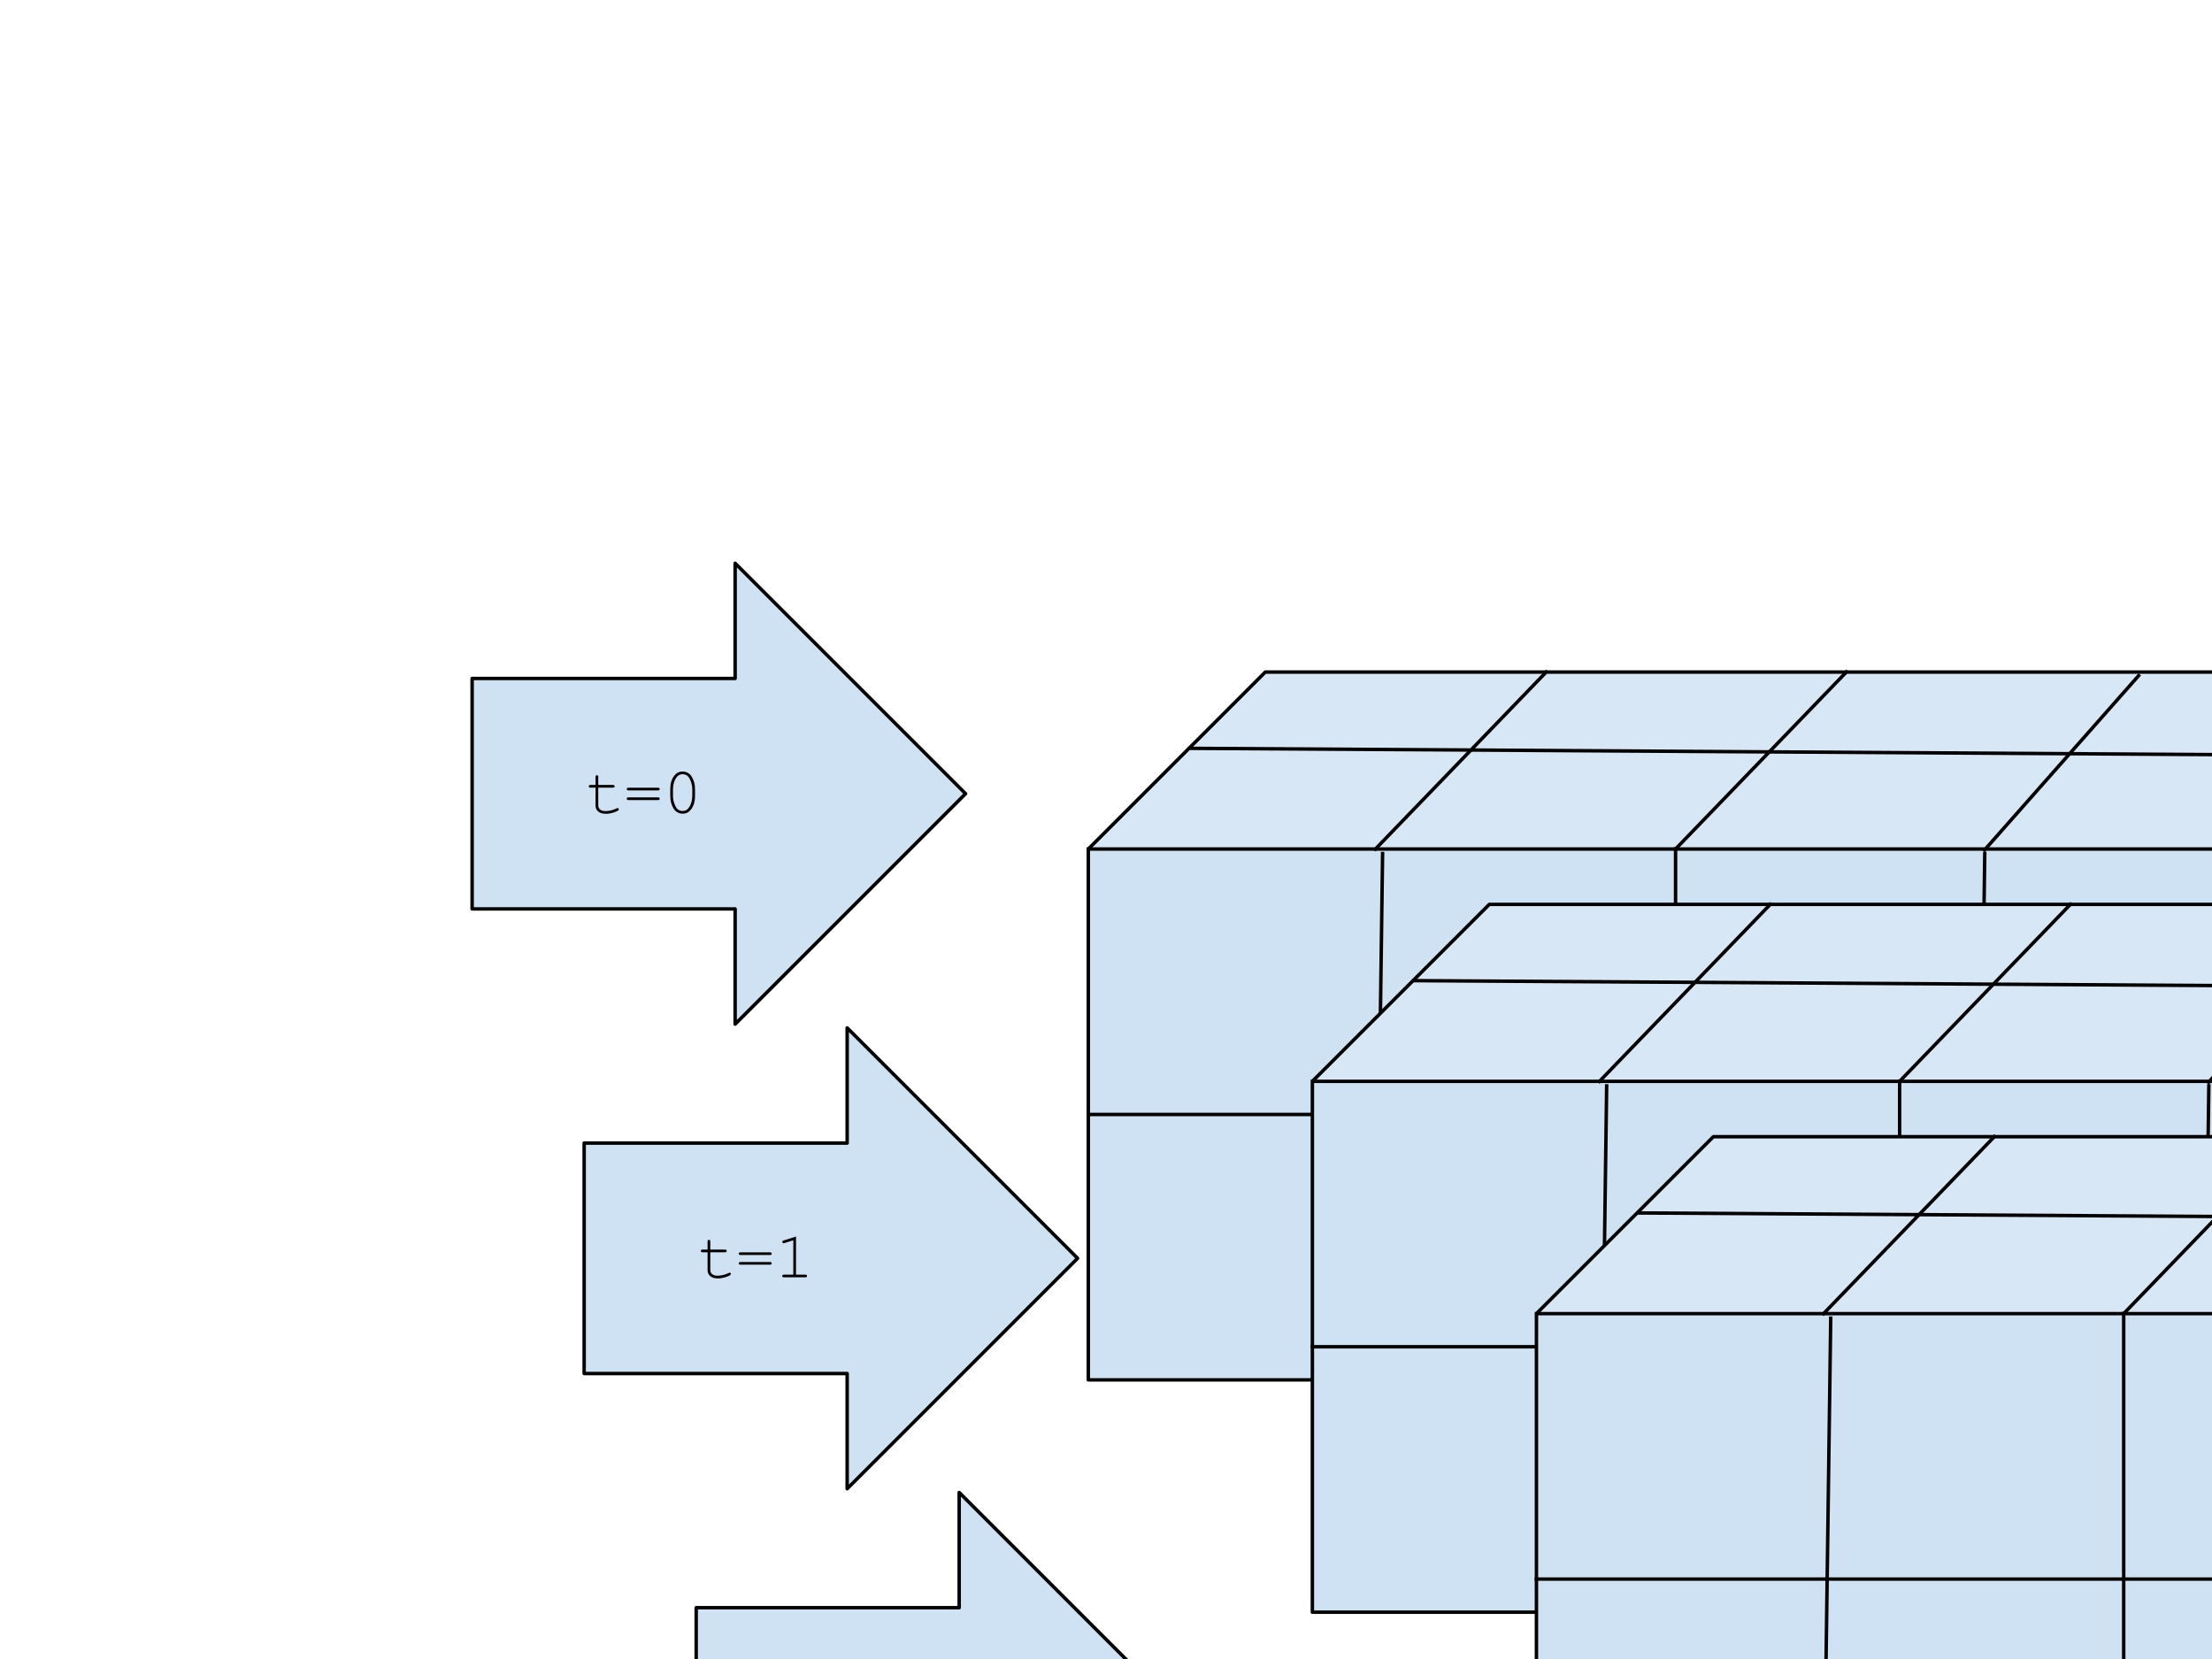 <?xml version="1.0" standalone="yes"?>

<svg version="1.1" viewBox="0.0 0.0 640.0 480.0" fill="none" stroke="none" stroke-linecap="square" stroke-miterlimit="10" xmlns="http://www.w3.org/2000/svg" xmlns:xlink="http://www.w3.org/1999/xlink"><clipPath id="p.0"><path d="m0 0l960.0 0l0 720.0l-960.0 0l0 -720.0z" clip-rule="nonzero"></path></clipPath><g clip-path="url(#p.0)"><path fill="#000000" fill-opacity="0.0" d="m0 0l960.0 0l0 720.0l-960.0 0z" fill-rule="nonzero"></path><path fill="#cfe2f3" d="m314.881 245.65l339.827 0l0 153.591l-339.827 0z" fill-rule="nonzero"></path><path fill="#a5b4c2" d="m654.707 245.65l51.197 -51.197l0 153.591l-51.197 51.197z" fill-rule="nonzero"></path><path fill="#d8e7f5" d="m314.881 245.65l51.197 -51.197l339.827 0l-51.197 51.197z" fill-rule="nonzero"></path><path fill="#000000" fill-opacity="0.0" d="m314.881 245.65l51.197 -51.197l339.827 0l0 153.591l-51.197 51.197l-339.827 0zm0 0l339.827 0l51.197 -51.197m-51.197 51.197l0 153.591" fill-rule="nonzero"></path><path stroke="#000000" stroke-width="1.0" stroke-linejoin="round" stroke-linecap="butt" d="m314.881 245.65l51.197 -51.197l339.827 0l0 153.591l-51.197 51.197l-339.827 0zm0 0l339.827 0l51.197 -51.197m-51.197 51.197l0 153.591" fill-rule="nonzero"></path><path fill="#000000" fill-opacity="0.0" d="m314.881 322.445l339.842 0" fill-rule="nonzero"></path><path stroke="#000000" stroke-width="1.0" stroke-linejoin="round" stroke-linecap="butt" d="m314.881 322.445l339.842 0" fill-rule="nonzero"></path><path fill="#000000" fill-opacity="0.0" d="m484.794 399.241l0 -153.638" fill-rule="nonzero"></path><path stroke="#000000" stroke-width="1.0" stroke-linejoin="round" stroke-linecap="butt" d="m484.794 399.241l0 -153.638" fill-rule="nonzero"></path><path fill="#000000" fill-opacity="0.0" d="m484.794 245.65l49.417 -51.213" fill-rule="nonzero"></path><path stroke="#000000" stroke-width="1.0" stroke-linejoin="round" stroke-linecap="butt" d="m484.794 245.65l49.417 -51.213" fill-rule="nonzero"></path><path fill="#000000" fill-opacity="0.0" d="m705.904 271.248l-49.417 51.213" fill-rule="nonzero"></path><path stroke="#000000" stroke-width="1.0" stroke-linejoin="round" stroke-linecap="butt" d="m705.904 271.248l-49.417 51.213" fill-rule="nonzero"></path><path fill="#000000" fill-opacity="0.0" d="m684.617 372.996l-1.008 -155.465" fill-rule="nonzero"></path><path stroke="#000000" stroke-width="1.0" stroke-linejoin="round" stroke-linecap="butt" d="m684.617 372.996l-1.008 -155.465" fill-rule="nonzero"></path><path fill="#000000" fill-opacity="0.0" d="m344.264 216.516l339.307 2.079" fill-rule="nonzero"></path><path stroke="#000000" stroke-width="1.0" stroke-linejoin="round" stroke-linecap="butt" d="m344.264 216.516l339.307 2.079" fill-rule="nonzero"></path><path fill="#000000" fill-opacity="0.0" d="m397.948 399.248l2.079 -152.283" fill-rule="nonzero"></path><path stroke="#000000" stroke-width="1.0" stroke-linejoin="round" stroke-linecap="butt" d="m397.948 399.248l2.079 -152.283" fill-rule="nonzero"></path><path fill="#000000" fill-opacity="0.0" d="m572.176 399.248l2.079 -152.283" fill-rule="nonzero"></path><path stroke="#000000" stroke-width="1.0" stroke-linejoin="round" stroke-linecap="butt" d="m572.176 399.248l2.079 -152.283" fill-rule="nonzero"></path><path fill="#000000" fill-opacity="0.0" d="m574.197 245.922l44.567 -50.425" fill-rule="nonzero"></path><path stroke="#000000" stroke-width="1.0" stroke-linejoin="round" stroke-linecap="butt" d="m574.197 245.922l44.567 -50.425" fill-rule="nonzero"></path><path fill="#000000" fill-opacity="0.0" d="m397.948 245.658l49.417 -51.213" fill-rule="nonzero"></path><path stroke="#000000" stroke-width="1.0" stroke-linejoin="round" stroke-linecap="butt" d="m397.948 245.658l49.417 -51.213" fill-rule="nonzero"></path><path fill="#cfe2f3" d="m379.71 312.864l339.827 0l0 153.591l-339.827 0z" fill-rule="nonzero"></path><path fill="#a5b4c2" d="m719.536 312.864l51.197 -51.197l0 153.591l-51.197 51.197z" fill-rule="nonzero"></path><path fill="#d8e7f5" d="m379.71 312.864l51.197 -51.197l339.827 0l-51.197 51.197z" fill-rule="nonzero"></path><path fill="#000000" fill-opacity="0.0" d="m379.71 312.864l51.197 -51.197l339.827 0l0 153.591l-51.197 51.197l-339.827 0zm0 0l339.827 0l51.197 -51.197m-51.197 51.197l0 153.591" fill-rule="nonzero"></path><path stroke="#000000" stroke-width="1.0" stroke-linejoin="round" stroke-linecap="butt" d="m379.71 312.864l51.197 -51.197l339.827 0l0 153.591l-51.197 51.197l-339.827 0zm0 0l339.827 0l51.197 -51.197m-51.197 51.197l0 153.591" fill-rule="nonzero"></path><path fill="#000000" fill-opacity="0.0" d="m379.71 389.659l339.842 0" fill-rule="nonzero"></path><path stroke="#000000" stroke-width="1.0" stroke-linejoin="round" stroke-linecap="butt" d="m379.71 389.659l339.842 0" fill-rule="nonzero"></path><path fill="#000000" fill-opacity="0.0" d="m549.623 466.455l0 -153.638" fill-rule="nonzero"></path><path stroke="#000000" stroke-width="1.0" stroke-linejoin="round" stroke-linecap="butt" d="m549.623 466.455l0 -153.638" fill-rule="nonzero"></path><path fill="#000000" fill-opacity="0.0" d="m549.623 312.864l49.417 -51.213" fill-rule="nonzero"></path><path stroke="#000000" stroke-width="1.0" stroke-linejoin="round" stroke-linecap="butt" d="m549.623 312.864l49.417 -51.213" fill-rule="nonzero"></path><path fill="#000000" fill-opacity="0.0" d="m770.733 338.462l-49.417 51.213" fill-rule="nonzero"></path><path stroke="#000000" stroke-width="1.0" stroke-linejoin="round" stroke-linecap="butt" d="m770.733 338.462l-49.417 51.213" fill-rule="nonzero"></path><path fill="#000000" fill-opacity="0.0" d="m749.446 440.21l-1.008 -155.465" fill-rule="nonzero"></path><path stroke="#000000" stroke-width="1.0" stroke-linejoin="round" stroke-linecap="butt" d="m749.446 440.21l-1.008 -155.465" fill-rule="nonzero"></path><path fill="#000000" fill-opacity="0.0" d="m409.093 283.73l339.307 2.079" fill-rule="nonzero"></path><path stroke="#000000" stroke-width="1.0" stroke-linejoin="round" stroke-linecap="butt" d="m409.093 283.73l339.307 2.079" fill-rule="nonzero"></path><path fill="#000000" fill-opacity="0.0" d="m462.777 466.462l2.079 -152.283" fill-rule="nonzero"></path><path stroke="#000000" stroke-width="1.0" stroke-linejoin="round" stroke-linecap="butt" d="m462.777 466.462l2.079 -152.283" fill-rule="nonzero"></path><path fill="#000000" fill-opacity="0.0" d="m637.005 466.462l2.079 -152.283" fill-rule="nonzero"></path><path stroke="#000000" stroke-width="1.0" stroke-linejoin="round" stroke-linecap="butt" d="m637.005 466.462l2.079 -152.283" fill-rule="nonzero"></path><path fill="#000000" fill-opacity="0.0" d="m639.026 313.136l44.567 -50.425" fill-rule="nonzero"></path><path stroke="#000000" stroke-width="1.0" stroke-linejoin="round" stroke-linecap="butt" d="m639.026 313.136l44.567 -50.425" fill-rule="nonzero"></path><path fill="#000000" fill-opacity="0.0" d="m462.777 312.871l49.417 -51.213" fill-rule="nonzero"></path><path stroke="#000000" stroke-width="1.0" stroke-linejoin="round" stroke-linecap="butt" d="m462.777 312.871l49.417 -51.213" fill-rule="nonzero"></path><path fill="#cfe2f3" d="m444.539 380.078l339.827 0l0 153.591l-339.827 0z" fill-rule="nonzero"></path><path fill="#a5b4c2" d="m784.365 380.078l51.197 -51.197l0 153.591l-51.197 51.197z" fill-rule="nonzero"></path><path fill="#d8e7f5" d="m444.539 380.078l51.197 -51.197l339.827 0l-51.197 51.197z" fill-rule="nonzero"></path><path fill="#000000" fill-opacity="0.0" d="m444.539 380.078l51.197 -51.197l339.827 0l0 153.591l-51.197 51.197l-339.827 0zm0 0l339.827 0l51.197 -51.197m-51.197 51.197l0 153.591" fill-rule="nonzero"></path><path stroke="#000000" stroke-width="1.0" stroke-linejoin="round" stroke-linecap="butt" d="m444.539 380.078l51.197 -51.197l339.827 0l0 153.591l-51.197 51.197l-339.827 0zm0 0l339.827 0l51.197 -51.197m-51.197 51.197l0 153.591" fill-rule="nonzero"></path><path fill="#000000" fill-opacity="0.0" d="m444.539 456.873l339.842 0" fill-rule="nonzero"></path><path stroke="#000000" stroke-width="1.0" stroke-linejoin="round" stroke-linecap="butt" d="m444.539 456.873l339.842 0" fill-rule="nonzero"></path><path fill="#000000" fill-opacity="0.0" d="m614.452 533.668l0 -153.638" fill-rule="nonzero"></path><path stroke="#000000" stroke-width="1.0" stroke-linejoin="round" stroke-linecap="butt" d="m614.452 533.668l0 -153.638" fill-rule="nonzero"></path><path fill="#000000" fill-opacity="0.0" d="m614.452 380.078l49.417 -51.213" fill-rule="nonzero"></path><path stroke="#000000" stroke-width="1.0" stroke-linejoin="round" stroke-linecap="butt" d="m614.452 380.078l49.417 -51.213" fill-rule="nonzero"></path><path fill="#000000" fill-opacity="0.0" d="m835.562 405.676l-49.417 51.213" fill-rule="nonzero"></path><path stroke="#000000" stroke-width="1.0" stroke-linejoin="round" stroke-linecap="butt" d="m835.562 405.676l-49.417 51.213" fill-rule="nonzero"></path><path fill="#000000" fill-opacity="0.0" d="m814.275 507.423l-1.008 -155.465" fill-rule="nonzero"></path><path stroke="#000000" stroke-width="1.0" stroke-linejoin="round" stroke-linecap="butt" d="m814.275 507.423l-1.008 -155.465" fill-rule="nonzero"></path><path fill="#000000" fill-opacity="0.0" d="m473.922 350.944l339.307 2.079" fill-rule="nonzero"></path><path stroke="#000000" stroke-width="1.0" stroke-linejoin="round" stroke-linecap="butt" d="m473.922 350.944l339.307 2.079" fill-rule="nonzero"></path><path fill="#000000" fill-opacity="0.0" d="m527.606 533.676l2.079 -152.284" fill-rule="nonzero"></path><path stroke="#000000" stroke-width="1.0" stroke-linejoin="round" stroke-linecap="butt" d="m527.606 533.676l2.079 -152.284" fill-rule="nonzero"></path><path fill="#000000" fill-opacity="0.0" d="m701.834 533.676l2.079 -152.284" fill-rule="nonzero"></path><path stroke="#000000" stroke-width="1.0" stroke-linejoin="round" stroke-linecap="butt" d="m701.834 533.676l2.079 -152.284" fill-rule="nonzero"></path><path fill="#000000" fill-opacity="0.0" d="m703.855 380.35l44.567 -50.425" fill-rule="nonzero"></path><path stroke="#000000" stroke-width="1.0" stroke-linejoin="round" stroke-linecap="butt" d="m703.855 380.35l44.567 -50.425" fill-rule="nonzero"></path><path fill="#000000" fill-opacity="0.0" d="m527.606 380.085l49.417 -51.213" fill-rule="nonzero"></path><path stroke="#000000" stroke-width="1.0" stroke-linejoin="round" stroke-linecap="butt" d="m527.606 380.085l49.417 -51.213" fill-rule="nonzero"></path><path fill="#cfe2f3" d="m136.601 196.302l76.094 0l0 -33.339l66.677 66.677l-66.677 66.677l0 -33.339l-76.094 0z" fill-rule="nonzero"></path><path stroke="#000000" stroke-width="1.0" stroke-linejoin="round" stroke-linecap="butt" d="m136.601 196.302l76.094 0l0 -33.339l66.677 66.677l-66.677 66.677l0 -33.339l-76.094 0z" fill-rule="nonzero"></path><path fill="#000000" fill-opacity="0.0" d="m160.0 208.223l150.299 0l0 66.11l-150.299 0z" fill-rule="nonzero"></path><path fill="#000000" d="m173.094 227.111l4.234 0q0.281 0 0.391 0.109q0.125 0.109 0.125 0.281q0 0.172 -0.125 0.281q-0.109 0.109 -0.391 0.109l-4.234 0l0 5.188q0 0.688 0.547 1.141q0.547 0.453 1.594 0.453q0.781 0 1.703 -0.234q0.922 -0.25 1.438 -0.547q0.188 -0.109 0.297 -0.109q0.156 0 0.266 0.125q0.109 0.109 0.109 0.266q0 0.141 -0.125 0.25q-0.297 0.312 -1.438 0.672q-1.141 0.359 -2.188 0.359q-1.375 0 -2.188 -0.641q-0.797 -0.641 -0.797 -1.734l0 -5.188l-1.438 0q-0.281 0 -0.406 -0.109q-0.109 -0.109 -0.109 -0.281q0 -0.172 0.109 -0.281q0.125 -0.109 0.406 -0.109l1.438 0l0 -2.297q0 -0.281 0.109 -0.406q0.109 -0.125 0.281 -0.125q0.172 0 0.281 0.125q0.109 0.125 0.109 0.406l0 2.297zm17.261 1.578l-8.5 0q-0.281 0 -0.406 -0.109q-0.109 -0.109 -0.109 -0.281q0 -0.172 0.109 -0.281q0.125 -0.109 0.406 -0.109l8.5 0q0.281 0 0.391 0.109q0.125 0.109 0.125 0.281q0 0.172 -0.125 0.281q-0.109 0.109 -0.391 0.109zm0 2.797l-8.5 0q-0.281 0 -0.406 -0.109q-0.109 -0.109 -0.109 -0.281q0 -0.172 0.109 -0.281q0.125 -0.109 0.406 -0.109l8.5 0q0.281 0 0.391 0.109q0.125 0.109 0.125 0.281q0 0.172 -0.125 0.281q-0.109 0.109 -0.391 0.109zm10.73 -3.125l0 1.922q0 2.516 -1.203 3.984q-0.938 1.156 -2.359 1.156q-0.688 0 -1.297 -0.281q-0.609 -0.266 -1.031 -0.766q-0.266 -0.297 -0.594 -0.969q-0.312 -0.688 -0.453 -1.25q-0.219 -0.797 -0.219 -1.875l0 -1.922q0 -2.531 1.203 -3.984q0.938 -1.156 2.359 -1.156q0.703 0 1.297 0.281q0.609 0.266 1.031 0.766q0.281 0.312 0.594 0.984q0.312 0.672 0.469 1.234q0.203 0.797 0.203 1.875zm-0.781 0.094q0 -1.094 -0.312 -2.047q-0.312 -0.953 -0.703 -1.516q-0.234 -0.328 -0.594 -0.562q-0.531 -0.328 -1.188 -0.328q-1.312 0 -2.062 1.344q-0.734 1.328 -0.734 3.109l0 1.719q0 1.109 0.312 2.062q0.312 0.953 0.703 1.531q0.219 0.312 0.594 0.547q0.531 0.328 1.203 0.328q1.297 0 2.031 -1.344q0.75 -1.344 0.75 -3.125l0 -1.719z" fill-rule="nonzero"></path><path fill="#cfe2f3" d="m201.43 465.157l76.094 0l0 -33.339l66.677 66.677l-66.677 66.677l0 -33.339l-76.094 0z" fill-rule="nonzero"></path><path stroke="#000000" stroke-width="1.0" stroke-linejoin="round" stroke-linecap="butt" d="m201.43 465.157l76.094 0l0 -33.339l66.677 66.677l-66.677 66.677l0 -33.339l-76.094 0z" fill-rule="nonzero"></path><path fill="#000000" fill-opacity="0.0" d="m224.829 477.078l150.299 0l0 66.11l-150.299 0z" fill-rule="nonzero"></path><path fill="#000000" d="m237.923 495.967l4.234 0q0.281 0 0.391 0.109q0.125 0.109 0.125 0.281q0 0.172 -0.125 0.281q-0.109 0.109 -0.391 0.109l-4.234 0l0 5.188q0 0.688 0.547 1.141q0.547 0.453 1.594 0.453q0.781 0 1.703 -0.234q0.922 -0.25 1.438 -0.547q0.188 -0.109 0.297 -0.109q0.156 0 0.266 0.125q0.109 0.109 0.109 0.266q0 0.141 -0.125 0.25q-0.297 0.312 -1.438 0.672q-1.141 0.359 -2.188 0.359q-1.375 0 -2.188 -0.641q-0.797 -0.641 -0.797 -1.734l0 -5.188l-1.438 0q-0.281 0 -0.406 -0.109q-0.109 -0.109 -0.109 -0.281q0 -0.172 0.109 -0.281q0.125 -0.109 0.406 -0.109l1.438 0l0 -2.297q0 -0.281 0.109 -0.406q0.109 -0.125 0.281 -0.125q0.172 0 0.281 0.125q0.109 0.125 0.109 0.406l0 2.297zm17.261 1.578l-8.5 0q-0.281 0 -0.406 -0.109q-0.109 -0.109 -0.109 -0.281q0 -0.172 0.109 -0.281q0.125 -0.109 0.406 -0.109l8.5 0q0.281 0 0.391 0.109q0.125 0.109 0.125 0.281q0 0.172 -0.125 0.281q-0.109 0.109 -0.391 0.109zm0 2.797l-8.5 0q-0.281 0 -0.406 -0.109q-0.109 -0.109 -0.109 -0.281q0 -0.172 0.109 -0.281q0.125 -0.109 0.406 -0.109l8.5 0q0.281 0 0.391 0.109q0.125 0.109 0.125 0.281q0 0.172 -0.125 0.281q-0.109 0.109 -0.391 0.109zm3.792 2.875l5.984 0l0 -0.297q0 -0.281 0.109 -0.406q0.109 -0.125 0.297 -0.125q0.156 0 0.266 0.125q0.125 0.125 0.125 0.406l0 1.078l-7.531 0l0 -1.156q2.375 -2.125 4.609 -4.344q1.047 -1.016 1.438 -1.5q0.391 -0.484 0.531 -0.844q0.156 -0.375 0.156 -0.75q0 -1.0 -0.812 -1.766q-0.812 -0.781 -1.953 -0.781q-1.016 0 -1.812 0.594q-0.781 0.578 -1.016 1.453q-0.047 0.219 -0.141 0.281q-0.109 0.094 -0.25 0.094q-0.156 0 -0.266 -0.109q-0.109 -0.109 -0.109 -0.25q0 -0.453 0.484 -1.203q0.484 -0.766 1.344 -1.203q0.859 -0.438 1.766 -0.438q1.453 0 2.5 1.016q1.047 1.0 1.047 2.281q0 0.547 -0.172 1.0q-0.172 0.438 -0.609 0.984q-0.422 0.531 -1.516 1.609q-2.734 2.703 -4.469 4.203l0 0.047z" fill-rule="nonzero"></path><path fill="#cfe2f3" d="m169.015 330.73l76.094 0l0 -33.339l66.677 66.677l-66.677 66.677l0 -33.339l-76.094 0z" fill-rule="nonzero"></path><path stroke="#000000" stroke-width="1.0" stroke-linejoin="round" stroke-linecap="butt" d="m169.015 330.73l76.094 0l0 -33.339l66.677 66.677l-66.677 66.677l0 -33.339l-76.094 0z" fill-rule="nonzero"></path><path fill="#000000" fill-opacity="0.0" d="m192.415 342.65l150.299 0l0 66.11l-150.299 0z" fill-rule="nonzero"></path><path fill="#000000" d="m205.508 361.539l4.234 0q0.281 0 0.391 0.109q0.125 0.109 0.125 0.281q0 0.172 -0.125 0.281q-0.109 0.109 -0.391 0.109l-4.234 0l0 5.188q0 0.688 0.547 1.141q0.547 0.453 1.594 0.453q0.781 0 1.703 -0.234q0.922 -0.25 1.438 -0.547q0.188 -0.109 0.297 -0.109q0.156 0 0.266 0.125q0.109 0.109 0.109 0.266q0 0.141 -0.125 0.25q-0.297 0.312 -1.438 0.672q-1.141 0.359 -2.188 0.359q-1.375 0 -2.188 -0.641q-0.797 -0.641 -0.797 -1.734l0 -5.188l-1.438 0q-0.281 0 -0.406 -0.109q-0.109 -0.109 -0.109 -0.281q0 -0.172 0.109 -0.281q0.125 -0.109 0.406 -0.109l1.438 0l0 -2.297q0 -0.281 0.109 -0.406q0.109 -0.125 0.281 -0.125q0.172 0 0.281 0.125q0.109 0.125 0.109 0.406l0 2.297zm17.261 1.578l-8.5 0q-0.281 0 -0.406 -0.109q-0.109 -0.109 -0.109 -0.281q0 -0.172 0.109 -0.281q0.125 -0.109 0.406 -0.109l8.5 0q0.281 0 0.391 0.109q0.125 0.109 0.125 0.281q0 0.172 -0.125 0.281q-0.109 0.109 -0.391 0.109zm0 2.797l-8.5 0q-0.281 0 -0.406 -0.109q-0.109 -0.109 -0.109 -0.281q0 -0.172 0.109 -0.281q0.125 -0.109 0.406 -0.109l8.5 0q0.281 0 0.391 0.109q0.125 0.109 0.125 0.281q0 0.172 -0.125 0.281q-0.109 0.109 -0.391 0.109zm7.542 -8.141l0 11.016l2.672 0q0.266 0 0.391 0.109q0.125 0.109 0.125 0.281q0 0.172 -0.125 0.281q-0.125 0.109 -0.391 0.109l-6.125 0q-0.281 0 -0.406 -0.109q-0.125 -0.109 -0.125 -0.281q0 -0.172 0.125 -0.281q0.125 -0.109 0.406 -0.109l2.672 0l0 -9.938l-2.547 0.797q-0.188 0.047 -0.266 0.047q-0.141 0 -0.266 -0.109q-0.109 -0.125 -0.109 -0.281q0 -0.141 0.094 -0.25q0.078 -0.078 0.312 -0.156l3.562 -1.125z" fill-rule="nonzero"></path></g></svg>

